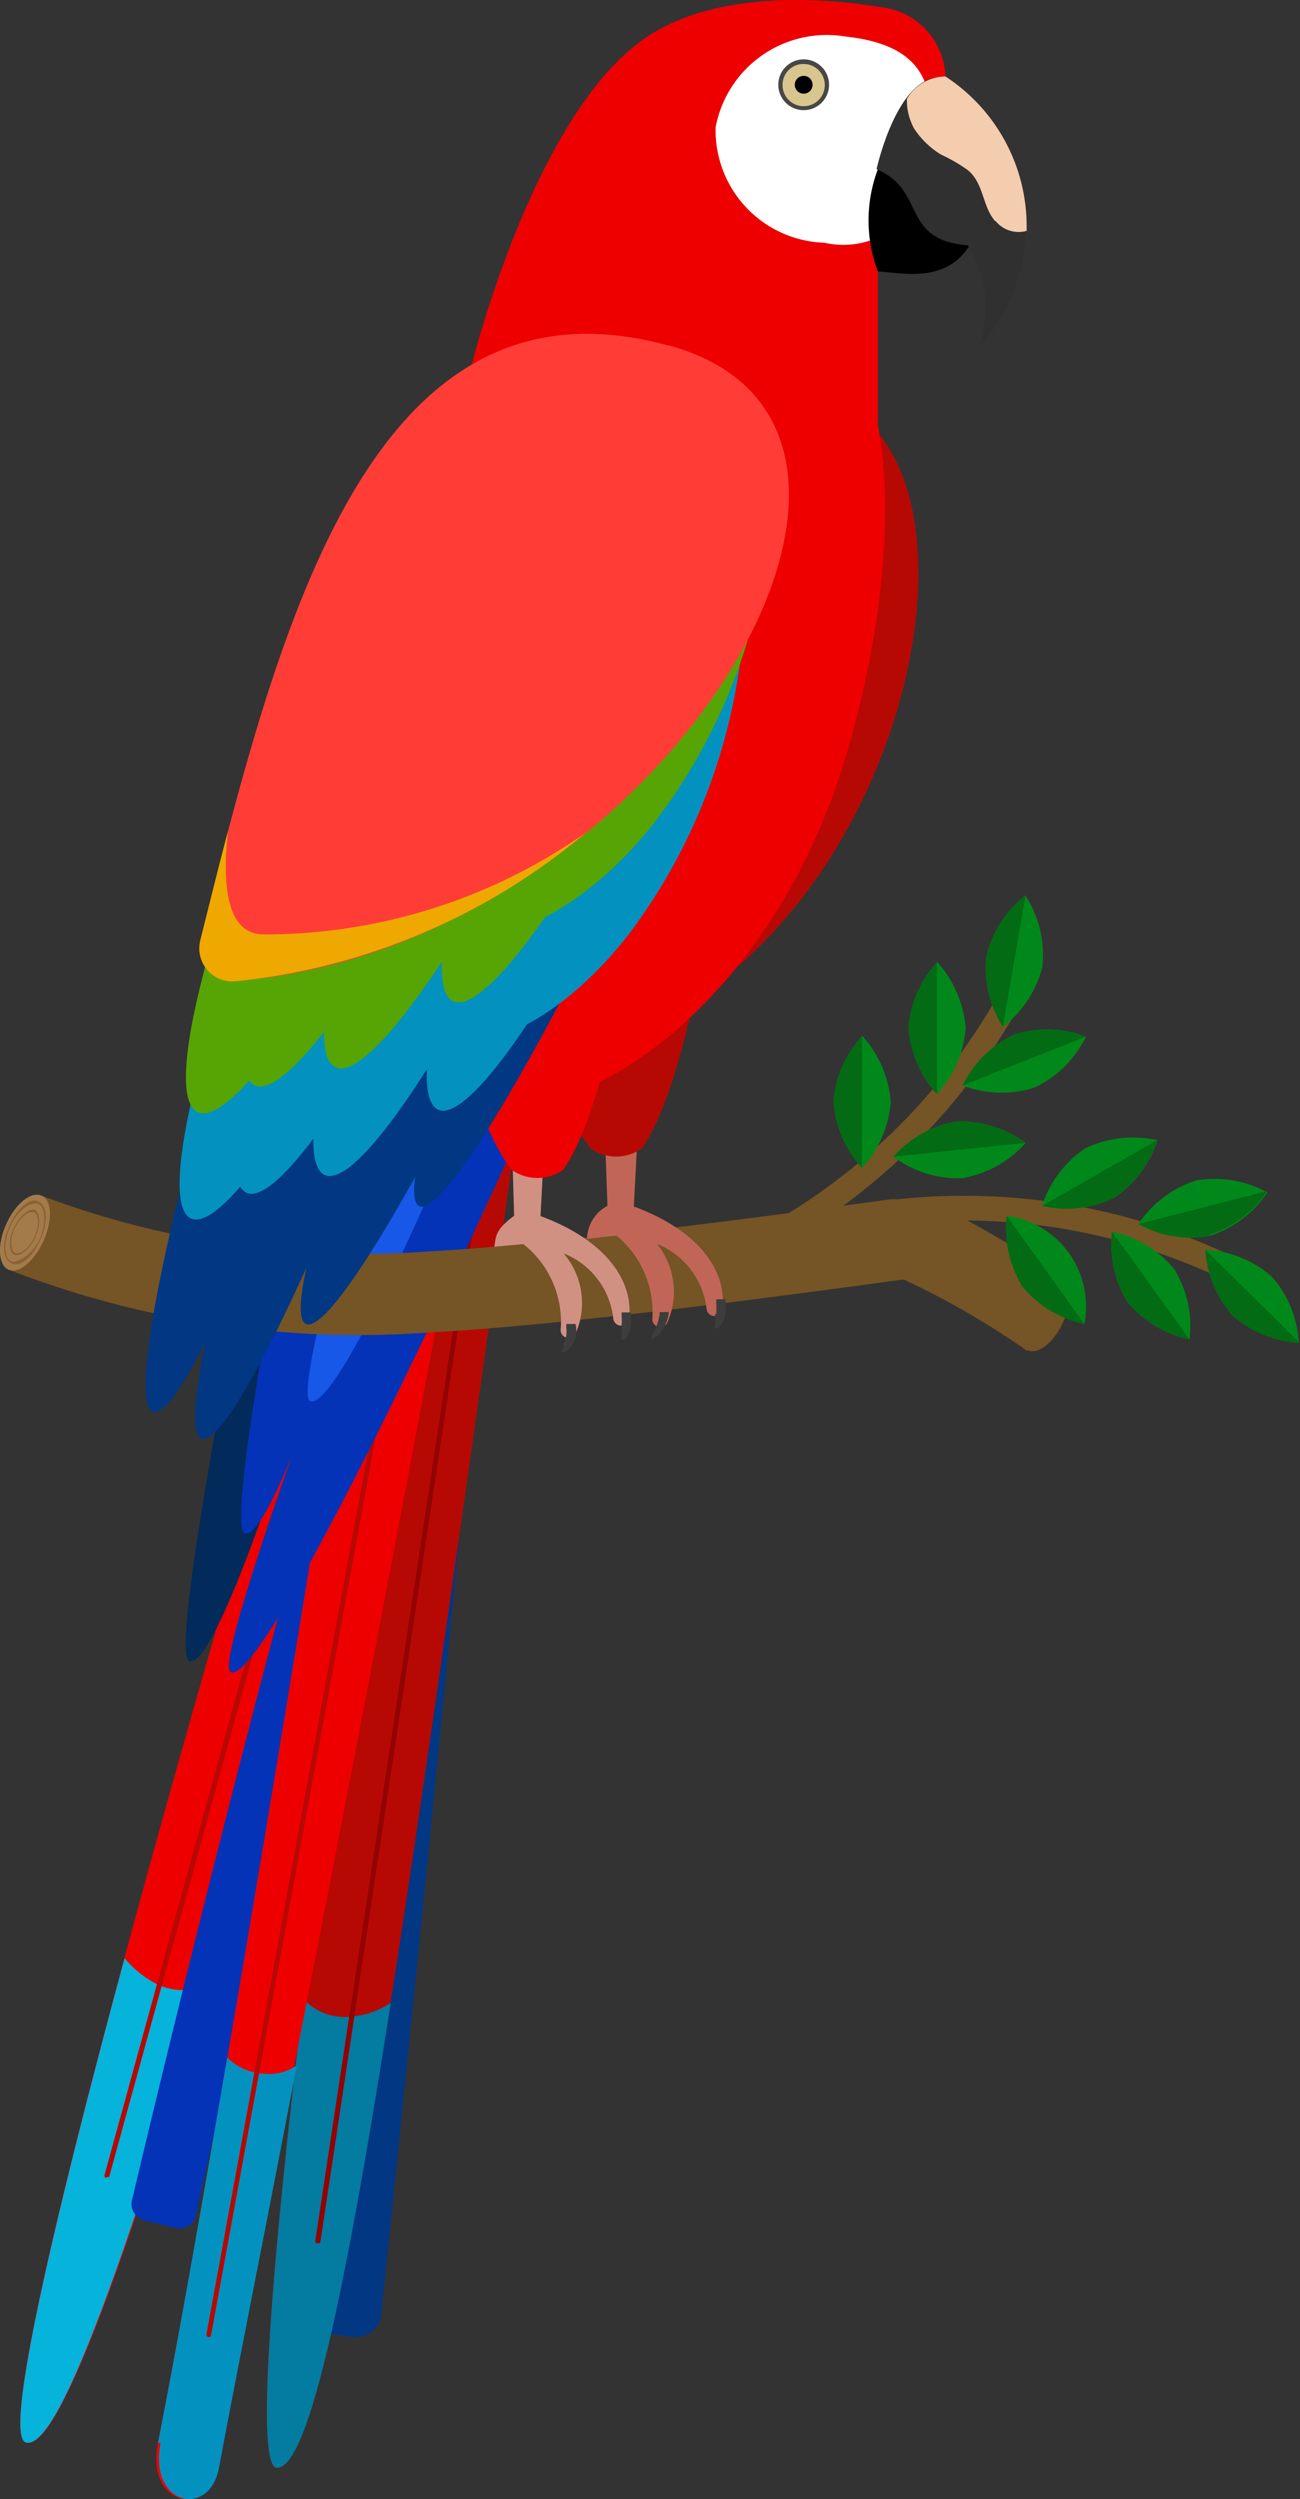 <svg xmlns="http://www.w3.org/2000/svg" viewBox="0 0 39.42 75.77"><rect x="0" y="0" width="39.42" height="75.77" fill="#333333" stroke="none"/><defs><style>.cls-1{fill:#ef0000;}.cls-2{fill:#05b3db;}.cls-3{fill:#023784;}.cls-4{fill:#b70904;}.cls-5{fill:#047ba0;}.cls-6{fill:#0433b7;}.cls-7{fill:#0392c0;}.cls-8{fill:#930303;}.cls-9{fill:#022a5b;}.cls-10{fill:#1858e8;}.cls-11{fill:#755425;}.cls-12{fill:#a37b4b;}.cls-13{fill:#8c6133;}.cls-14{fill:#00891a;}.cls-15{fill:#036b14;}.cls-16{fill:#d09183;}.cls-17{fill:#c16657;}.cls-18{fill:#3d3d3d;}.cls-19{fill:#fff;}.cls-20{fill:#474745;}.cls-21{fill:#d9c68e;}.cls-22{fill:#57a504;}.cls-23{fill:#ff3d36;}.cls-24{fill:#eea800;}.cls-25{fill:#303030;}.cls-26{fill:#f4ccae;}</style></defs><g id="Layer_2" data-name="Layer 2"><g id="Layer_1-2" data-name="Layer 1"><path class="cls-1" d="M14.66,31.8,12,31S-1,73.51.78,74.05s7-18.7,13.88-42.25Z"/><path class="cls-2" d="M3.77,59.36a3.13,3.13,0,0,0,.83.71,1.79,1.79,0,0,0,1.73.08C3.66,68.9,1.72,74.33.78,74.05c-.68-.21.86-6.76,3-14.69Z"/><path class="cls-3" d="M9.44,70.7l1.27.15a.77.77,0,0,0,.85-.68c.61-5.88,4.52-43.44,3.81-43.52s-3.7,19.18-6.59,43.2a.75.75,0,0,0,.66.85Z"/><path class="cls-4" d="M16.14,31l-2.79-.4S6.59,74.78,8.4,74.82s4.23-19.5,7.74-43.8Z"/><path class="cls-5" d="M9.2,60.6a1.67,1.67,0,0,0,1.18.55,2.52,2.52,0,0,0,1.47-.43c-1.36,8.69-2.49,14.11-3.45,14.1-.68,0-.14-6.35.8-14.22Z"/><path class="cls-6" d="M4.33,67.31l1,.24a.51.51,0,0,0,.61-.38c.89-4,6.82-30.47,6.32-30.59S8,49.9,4,66.71a.5.5,0,0,0,.38.6Z"/><path class="cls-1" d="M14.63,32.59l-2.77-.51S7,62.87,4.79,74.06c-.38,1.89,1.48,2.31,1.77.76,1.31-7.08,4.56-22.92,8.07-42.23Z"/><path class="cls-7" d="M4.79,74.06C5.36,71.18,6.1,67,6.89,62.38A1.67,1.67,0,0,0,8,62.87a1.49,1.49,0,0,0,1-.25c-1,5.22-1.84,9.4-2.36,12.2-.29,1.55-2.15,1.13-1.77-.76Z"/><path class="cls-4" d="M6.33,70.86a.07.07,0,0,0,.07-.06L12,40.23a.08.08,0,1,0-.15,0L6.26,70.77a.06.06,0,0,0,.06.08Z"/><path class="cls-8" d="M9.63,68A.08.08,0,0,0,9.71,68l4.73-31.37s0-.08-.06-.08a.06.06,0,0,0-.08.06L9.56,67.94s0,.08.06.08Z"/><path class="cls-4" d="M3.24,66a.08.08,0,0,0,.07,0l7.51-27.3a.07.07,0,0,0-.05-.09.08.08,0,0,0-.09,0L3.17,65.94a.07.07,0,0,0,.05.09Z"/><path class="cls-9" d="M13.45,27,10,26.08S4.79,50.13,5.75,50.37,10.16,40.12,13.45,27Z"/><path class="cls-6" d="M20.22,24.1l-3.3-1.4S6.06,50.32,7,50.7s6.84-11.52,13.25-26.6Z"/><path class="cls-6" d="M15.13,23.07l-3.48-.87S6.47,46.25,7.43,46.49s4.41-10.25,7.7-23.42Z"/><path class="cls-10" d="M19.14,20.63l-3.37-1.21S8.48,42.15,9.41,42.48,14.7,33,19.14,20.63Z"/><path class="cls-11" d="M1.26,36.25A27.46,27.46,0,0,0,13,37.94c1.94-.1,5.95-.46,14-1.58l.26,0c.55-.08,1.19.1,3.18,1.27.64.38,1.4.86,2.28,1.42-.5.66-1,1.29-1.58,1.9a24.75,24.75,0,0,0-3.72-2.15l-.09,0c-8.13,1.12-12.21,1.49-14.2,1.59A29.34,29.34,0,0,1,.25,38.49a11.24,11.24,0,0,1,1-2.24Z"/><path class="cls-12" d="M.19,37.11c-.28.62-.25,1.23.06,1.38s.79-.25,1.07-.87.26-1.23-.06-1.37-.79.24-1.07.86Z"/><path class="cls-11" d="M31.11,39.57c-.28.62-.25,1.23.06,1.37s.79-.24,1.07-.86.26-1.23-.06-1.37-.79.24-1.07.86Z"/><path class="cls-13" d="M.29,37.15c-.24.52-.22,1,.05,1.15s.66-.2.89-.72.21-1-.05-1.15-.66.21-.89.72Z"/><path class="cls-12" d="M.32,37.17c-.22.48-.2.95,0,1.06S1,38,1.2,37.57s.19-1-.05-1.07-.61.19-.83.67Z"/><path class="cls-13" d="M.42,37.21c-.17.38-.16.75,0,.83s.48-.15.65-.52.15-.74,0-.83-.47.15-.64.52Z"/><path class="cls-12" d="M.45,37.23c-.15.34-.14.67,0,.75s.43-.13.59-.47.14-.68,0-.75-.43.13-.58.47Z"/><path class="cls-11" d="M30.36,30a18.31,18.31,0,0,1-9.07,8.12l.29.69A19,19,0,0,0,31,30.33L30.36,30Z"/><path class="cls-14" d="M25.28,33.41a3.31,3.31,0,0,0,.86,2,3.35,3.35,0,0,0,.87-2,3.35,3.35,0,0,0-.86-2,3.29,3.29,0,0,0-.87,2Z"/><path class="cls-15" d="M25.28,33.41a3.31,3.31,0,0,0,.86,2v-4a3.29,3.29,0,0,0-.87,2Z"/><path class="cls-14" d="M27.55,31.17a3.35,3.35,0,0,0,.86,2,3.29,3.29,0,0,0,.87-2,3.35,3.35,0,0,0-.86-2,3.35,3.35,0,0,0-.87,2Z"/><path class="cls-15" d="M27.55,31.17a3.35,3.35,0,0,0,.86,2v-4a3.35,3.35,0,0,0-.87,2Z"/><path class="cls-14" d="M29.91,29a3.31,3.31,0,0,0,.5,2.13,3.3,3.3,0,0,0,1.2-1.83,3.32,3.32,0,0,0-.51-2.14A3.31,3.31,0,0,0,29.91,29Z"/><path class="cls-15" d="M29.91,29a3.31,3.31,0,0,0,.5,2.13l.69-4A3.31,3.31,0,0,0,29.91,29Z"/><path class="cls-14" d="M30.74,31.37a3.31,3.31,0,0,0-1.55,1.54,3.3,3.3,0,0,0,2.19.06,3.31,3.31,0,0,0,1.55-1.54,3.3,3.3,0,0,0-2.19-.06Z"/><path class="cls-15" d="M30.74,31.37a3.31,3.31,0,0,0-1.55,1.54l3.74-1.48a3.3,3.3,0,0,0-2.19-.06Z"/><path class="cls-14" d="M29,34a3.34,3.34,0,0,0-1.91,1.07,3.29,3.29,0,0,0,2.09.65,3.29,3.29,0,0,0,1.92-1.07A3.36,3.36,0,0,0,29,34Z"/><path class="cls-15" d="M29,34a3.34,3.34,0,0,0-1.91,1.07l4-.42A3.36,3.36,0,0,0,29,34Z"/><path class="cls-11" d="M37.18,38.83a18.25,18.25,0,0,0-12.1-1.35l-.17-.73a19,19,0,0,1,12.59,1.4l-.32.68Z"/><path class="cls-14" d="M31,39a3.36,3.36,0,0,1-.47-2.14,2.77,2.77,0,0,1,2.35,3.28A3.31,3.31,0,0,1,31,39Z"/><path class="cls-15" d="M31,39a3.36,3.36,0,0,1-.47-2.14l2.35,3.28A3.31,3.31,0,0,1,31,39Z"/><path class="cls-14" d="M34.19,39.48a3.36,3.36,0,0,1-.47-2.14,3.33,3.33,0,0,1,1.88,1.13,3.29,3.29,0,0,1,.47,2.14,3.33,3.33,0,0,1-1.88-1.13Z"/><path class="cls-15" d="M34.19,39.48a3.36,3.36,0,0,1-.47-2.14l2.35,3.27a3.33,3.33,0,0,1-1.88-1.13Z"/><path class="cls-14" d="M37.38,39.89a3.33,3.33,0,0,1-.83-2,3.31,3.31,0,0,1,2,.8,3.26,3.26,0,0,1,.83,2,3.31,3.31,0,0,1-2-.8Z"/><path class="cls-15" d="M37.38,39.89a3.33,3.33,0,0,1-.83-2l2.87,2.83a3.31,3.31,0,0,1-2-.8Z"/><path class="cls-14" d="M36.68,37.47a3.27,3.27,0,0,1-2.16-.36,3.33,3.33,0,0,1,1.75-1.32,3.33,3.33,0,0,1,2.16.36,3.33,3.33,0,0,1-1.75,1.32Z"/><path class="cls-15" d="M36.68,37.47a3.27,3.27,0,0,1-2.16-.36l3.91-1a3.33,3.33,0,0,1-1.75,1.32Z"/><path class="cls-14" d="M33.77,36.32a3.27,3.27,0,0,1-2.17.24,3.28,3.28,0,0,1,1.32-1.75,3.37,3.37,0,0,1,2.18-.24,3.32,3.32,0,0,1-1.33,1.75Z"/><path class="cls-15" d="M33.77,36.32a3.27,3.27,0,0,1-2.17.24l3.5-2a3.32,3.32,0,0,1-1.33,1.75Z"/><path class="cls-16" d="M15.54,35.15l.05,1.71c-.6.44-.55.66-.6.94l.88-.08A3,3,0,0,1,17,40.33a.24.24,0,0,0,.46.09A2.31,2.31,0,0,0,17.09,38a2.41,2.41,0,0,1,1.51,2,.24.24,0,0,0,.47,0c.16-1.14-.69-2.4-2.68-3.13l.09-1.72c0-.38-.94-.38-.94,0Z"/><path class="cls-17" d="M18.36,34.84l.06,1.72a1.16,1.16,0,0,0-.62,1l.89-.1A3,3,0,0,1,19.78,40a.24.24,0,0,0,.46.09,2.31,2.31,0,0,0-.32-2.38,2.43,2.43,0,0,1,1.51,2,.24.24,0,0,0,.47,0c.16-1.15-.69-2.4-2.68-3.13l.09-1.73c0-.37-.95-.37-.95,0Z"/><path class="cls-18" d="M18.85,39.92l0-.13.28,0a2.17,2.17,0,0,1,0,.36.82.82,0,0,1-.08.29.39.39,0,0,1-.12.17s-.07,0-.08,0,0-.07,0-.14a2,2,0,0,0,0-.27,2.19,2.19,0,0,0,0-.28Z"/><path class="cls-18" d="M17.07,40.77a1,1,0,0,0,.1-.27.88.88,0,0,0,0-.27.64.64,0,0,0,0-.09v0l.28,0a.8.8,0,0,1,0,.41.87.87,0,0,1-.15.29c-.12.14-.24.18-.26.15s0-.06.06-.14Z"/><path class="cls-18" d="M20,39.91a1,1,0,0,0,0-.13l.28,0a1.16,1.16,0,0,1-.28.65c-.13.14-.24.18-.26.15s.11-.21.18-.41a1.21,1.21,0,0,0,.07-.29Z"/><path class="cls-18" d="M21.72,39.84a2.85,2.85,0,0,0,0-.31l0-.14.28,0a2.41,2.41,0,0,1,0,.38.93.93,0,0,1-.09.32.47.47,0,0,1-.14.18c-.05,0-.08,0-.09,0s0-.06,0-.14a1.27,1.27,0,0,0,0-.29Z"/><path class="cls-4" d="M21.6,27.35s-.84,5.69-2.14,7.47a1.35,1.35,0,0,1-1.55,0C16.49,33,15.32,27.2,15.32,27.2l6.28.15Z"/><path class="cls-4" d="M23.43,11.92c-7.5.71-5.58,11.18-4.39,19.46,9.44-3.84,11.9-20.17,4.39-19.46Z"/><path class="cls-1" d="M11.24,20c-.52,7.25.44,13.27,2.64,13.63,4.07.67,9.43-3.39,11.65-10.32,1.58-5,1.69-10,.54-12-.72-1.28-7.66-3-8.79-2.5-3.39,1.41-5.65,5.74-6,11.2Z"/><path class="cls-1" d="M26.62,13V8.23l1.94-5.12h0A2.21,2.21,0,0,0,26.82.23c-2.05-.33-4.92-.47-7,.76-3.56,2.12-5.51,10.06-5.51,10.06L26.62,13Z"/><path class="cls-19" d="M21.7,3.86A3.41,3.41,0,0,0,25,7.36a2.58,2.58,0,0,0,3.15-2.58c.18-1.73.28-3.37-2.5-3.67A3.43,3.43,0,0,0,21.7,3.86Z"/><path class="cls-20" d="M23.6,2.57a.77.77,0,1,0,.77-.77.77.77,0,0,0-.77.77Z"/><path class="cls-21" d="M23.73,2.57a.64.64,0,1,0,.64-.63.63.63,0,0,0-.64.63Z"/><path d="M24.1,2.57a.27.27,0,1,0,.54,0,.27.27,0,0,0-.54,0Z"/><path class="cls-1" d="M19.21,28s-.84,5.69-2.14,7.47a1.35,1.35,0,0,1-1.55,0c-1.42-1.78-2.59-7.63-2.59-7.63l6.28.15Z"/><path class="cls-3" d="M17.62,21.87c-3.5,7.76-5.69,14.35-4.9,14.7S17,30.92,20.48,23.16a1.58,1.58,0,1,0-2.86-1.29Z"/><path class="cls-3" d="M14.18,25.43c-3.5,7.77-5.69,14.35-4.9,14.71S13.54,34.49,17,26.72a1.58,1.58,0,1,0-2.86-1.29Z"/><path class="cls-3" d="M9.88,28.62c-2.89,8-4.57,14.74-3.76,15s3.82-6,6.71-14a1.58,1.58,0,1,0-2.95-1.06Z"/><path class="cls-3" d="M7.9,27.65C5.28,35.75,3.82,42.54,4.65,42.8s3.61-6.09,6.23-14.19a1.58,1.58,0,1,0-3-1Z"/><path class="cls-7" d="M17.28,18.64c-3.35,7.75-5.13,14.46-4,15s4.79-5.31,8.14-13c.94-2.18-3.21-4.13-4.15-1.95Z"/><path class="cls-7" d="M17.77,17.44c-1.35,3.8-3.23,7-4.27,9.46s-1.31,4.14,0,4.6,3.61-.68,5.54-3.14a17.56,17.56,0,0,0,3.55-10.23c0-1.14-1.12-1.64-2.2-1.81s-2.16.07-2.59,1.12Z"/><path class="cls-7" d="M13.84,20.62c-3.35,7.75-5.13,14.46-4,15s4.79-5.31,8.14-13c.94-2.18-3.21-4.13-4.15-1.95Z"/><path class="cls-7" d="M11.47,21.16c-3.35,7.75-5.13,14.47-4,15s4.79-5.3,8.14-13c.94-2.18-3.2-4.12-4.15-1.95Z"/><path class="cls-7" d="M9.79,21.94c-3.35,7.75-5.14,14.47-4,15s4.79-5.3,8.14-13c.94-2.18-3.21-4.12-4.15-1.95Z"/><path class="cls-22" d="M17.94,15.36c-3.5,7.76-5.37,14.49-4.19,15s5-5.33,8.47-13.09c1-2.19-3.29-4.11-4.28-1.93Z"/><path class="cls-22" d="M18.45,14.16C17,18,15.08,21.17,14,23.64s-1.37,4.15,0,4.6,3.73-.7,5.73-3.16A17.26,17.26,0,0,0,23.4,14.83c0-1.14-1.15-1.64-2.26-1.8s-2.24.07-2.69,1.13Z"/><path class="cls-22" d="M14.38,17.36c-3.5,7.76-5.38,14.49-4.2,15s5-5.33,8.48-13.1c1-2.18-3.3-4.11-4.28-1.92Z"/><path class="cls-22" d="M11.92,17.91c-3.49,7.77-5.37,14.49-4.19,15s5-5.33,8.47-13.09c1-2.19-3.29-4.11-4.28-1.93Z"/><path class="cls-22" d="M10.18,18.7C6.68,26.46,4.8,33.19,6,33.72s5-5.33,8.47-13.09c1-2.19-3.3-4.12-4.28-1.93Z"/><path class="cls-23" d="M20.28,10.48c-9.1-2.51-11.85,8.63-14.2,18a1,1,0,0,0,1.07,1.26c12.7-1,22.32-16.74,13.13-19.27Z"/><path class="cls-24" d="M6.08,28.49c.27-1.08.54-2.18.83-3.28C6.72,27,6.93,28.33,8,28.33a16.93,16.93,0,0,0,9.77-3.09A19.54,19.54,0,0,1,7.15,29.75a1,1,0,0,1-1.07-1.26Z"/><path d="M29.4,7.44c-.73,1.18-2.09.82-2.78.79a4.39,4.39,0,0,1,0-3.1A3,3,0,0,1,29.4,7.44Z"/><path class="cls-25" d="M28.67,2.35a5.43,5.43,0,0,1,1,8.2,3.6,3.6,0,0,0-.32-3.11c-2.06-.17-1.25-1.67-2.77-2.31,0,0,.63-2.9,2-2.78Z"/><path class="cls-26" d="M30.18,6.71c-.4-.46-.34-1.14-.83-1.55a5,5,0,0,0-.81-.47,2.58,2.58,0,0,1-.82-.79A1.78,1.78,0,0,1,27.5,3a1.36,1.36,0,0,1,1.17-.68A5.42,5.42,0,0,1,31.13,7a.9.9,0,0,1-.95-.31Z"/></g></g></svg>